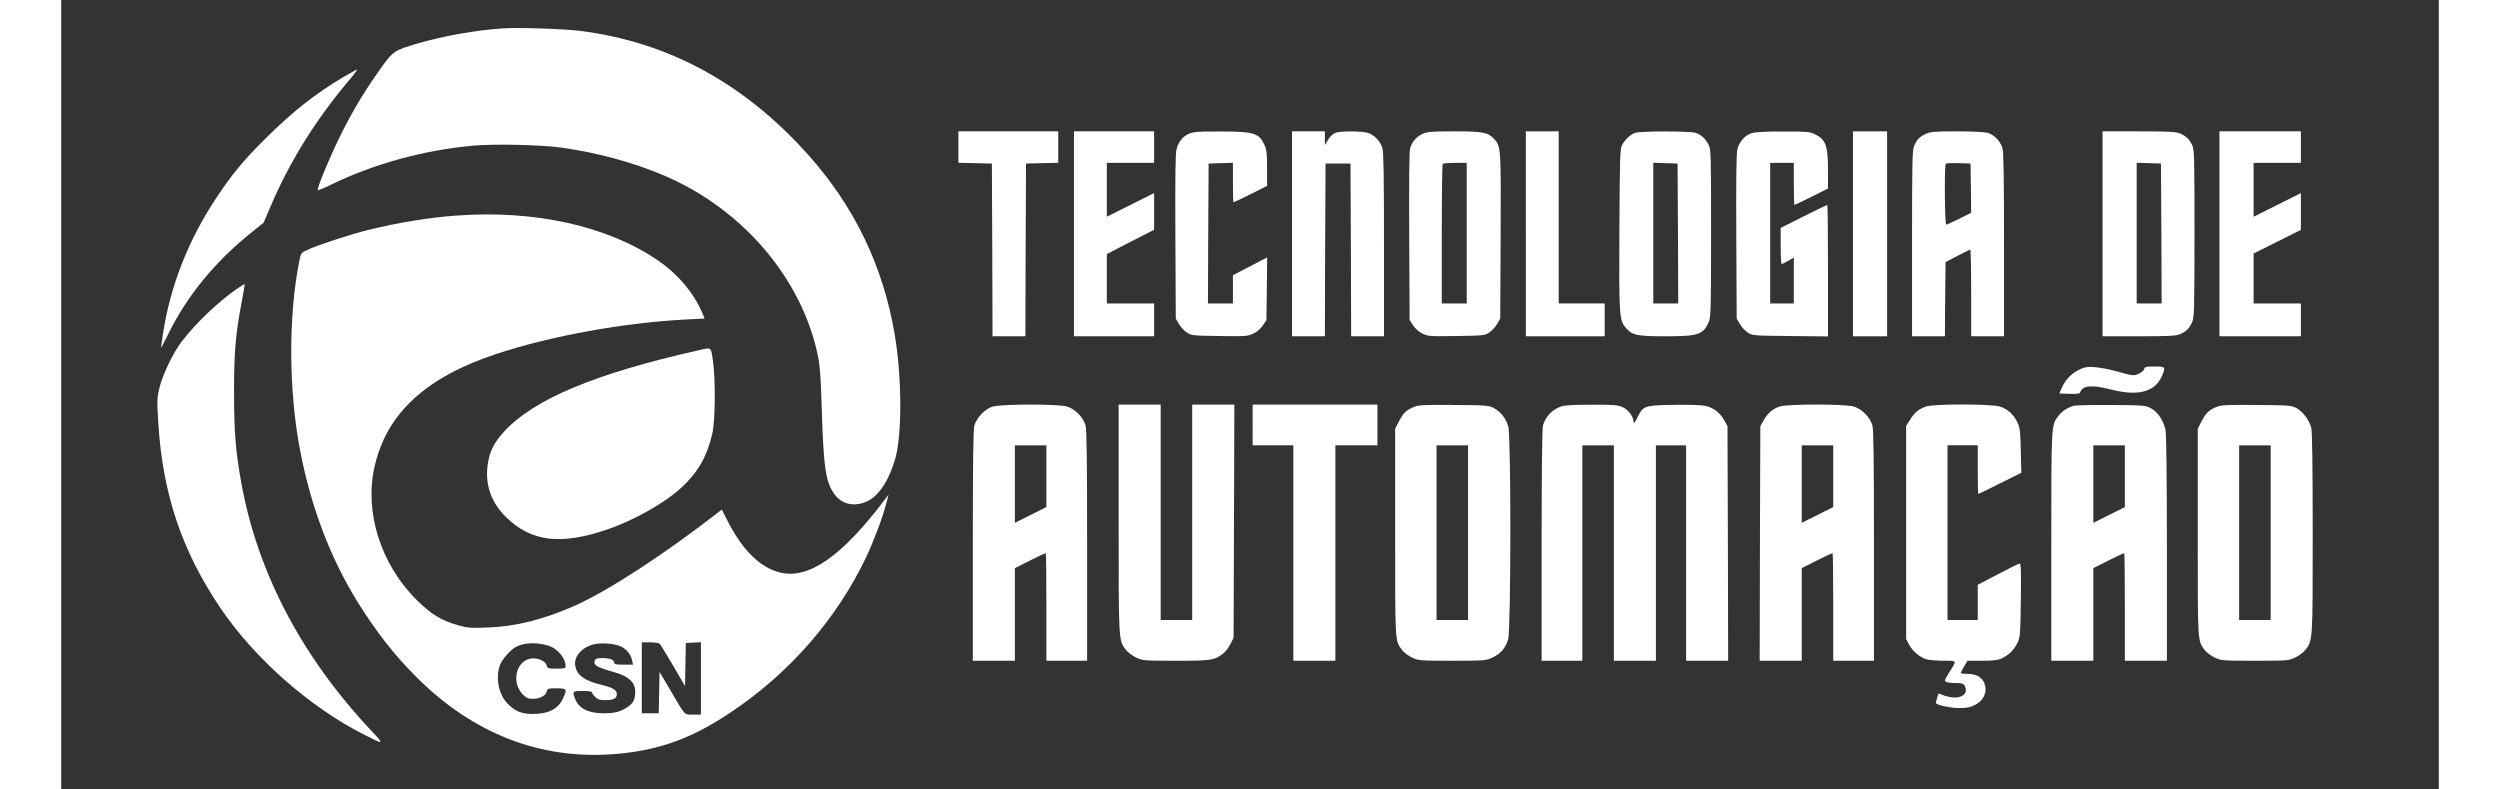 <svg xmlns="http://www.w3.org/2000/svg" version="1.0" width="190px" height="60px" viewBox="0 0 1810 601" preserveAspectRatio="xMidYMid meet">
    <rect x="0" y="0" width="1810" height="601" fill="#333333" stroke="none"/>
    <g transform="translate(0,601) scale(0.1,-0.1)" fill="#ffff" stroke="none">
    <path d="M3365 5794 c-206 -13 -458 -58 -655 -116 -174 -51 -184 -58 -275 -185 -118 -165 -199 -298 -291 -478 -82 -160 -201 -442 -190 -452 3 -3 47 15 98 40 325 159 704 263 1082 298 162 15 520 7 676 -15 280 -40 543 -112 779 -212 597 -254 1048 -782 1171 -1369 16 -80 23 -162 30 -410 14 -451 29 -550 95 -645 55 -79 153 -102 251 -56 89 41 167 161 214 326 52 185 50 623 -5 945 -88 519 -306 972 -658 1366 -487 545 -1064 859 -1737 944 -122 15 -465 27 -585 19z"/>
    <path d="M2151 5425 c-215 -127 -393 -267 -596 -470 -173 -172 -251 -267 -373 -450 -213 -319 -353 -676 -407 -1036 -8 -54 -15 -102 -15 -106 0 -4 27 47 59 112 141 285 355 546 629 765 l93 75 60 140 c140 326 334 638 581 933 43 50 75 92 70 92 -4 0 -49 -25 -101 -55z"/>
    <path d="M6830 4890 l0 -119 128 -3 127 -3 3 -657 2 -658 125 0 125 0 2 658 3 657 123 3 122 3 0 119 0 120 -380 0 -380 0 0 -120z"/>
    <path d="M7710 4230 l0 -780 305 0 305 0 0 125 0 125 -180 0 -180 0 0 188 0 188 180 93 180 92 0 140 0 139 -180 -90 -180 -90 0 205 0 205 180 0 180 0 0 120 0 120 -305 0 -305 0 0 -780z"/>
    <path d="M8584 4991 c-47 -21 -77 -58 -93 -116 -9 -29 -11 -210 -9 -665 l3 -625 23 -40 c13 -22 39 -52 59 -65 36 -24 41 -25 250 -28 203 -3 217 -2 259 19 28 13 56 37 72 62 l27 40 3 239 3 239 -130 -68 -131 -68 0 -107 0 -108 -95 0 -95 0 2 533 3 532 93 3 92 3 0 -151 c0 -82 2 -150 5 -150 3 0 61 28 130 62 l125 63 0 135 c0 109 -4 143 -19 175 -42 92 -80 104 -336 104 -174 1 -205 -2 -241 -18z"/>
    <path d="M9370 4230 l0 -780 125 0 125 0 2 658 3 657 95 0 95 0 3 -657 2 -658 125 0 125 0 0 696 c0 513 -3 707 -12 737 -16 53 -64 102 -113 116 -52 14 -203 14 -244 0 -19 -7 -40 -26 -56 -52 l-25 -42 0 53 0 52 -125 0 -125 0 0 -780z"/>
    <path d="M10364 4991 c-47 -22 -80 -59 -95 -110 -7 -24 -9 -247 -7 -672 l3 -635 27 -41 c16 -25 44 -49 72 -63 43 -20 56 -21 259 -18 208 3 214 4 250 28 20 13 46 43 59 65 l23 40 3 625 c3 681 3 687 -52 745 -45 48 -86 55 -306 55 -168 0 -201 -3 -236 -19z m336 -756 l0 -535 -95 0 -95 0 0 528 c0 291 3 532 7 535 3 4 46 7 95 7 l88 0 0 -535z"/>
    <path d="M11150 4230 l0 -780 300 0 300 0 0 125 0 125 -175 0 -175 0 0 655 0 655 -125 0 -125 0 0 -780z"/>
    <path d="M11984 4999 c-35 -10 -78 -49 -102 -94 -15 -27 -17 -94 -20 -639 -3 -654 -1 -692 46 -748 51 -60 84 -68 305 -68 248 0 285 12 328 105 17 37 19 80 19 678 0 607 -1 640 -19 675 -24 47 -56 76 -100 91 -41 13 -411 14 -457 0z m324 -766 l2 -533 -95 0 -95 0 0 535 0 536 93 -3 92 -3 3 -532z"/>
    <path d="M12865 4995 c-49 -17 -89 -63 -104 -118 -9 -30 -11 -218 -9 -667 l3 -625 23 -40 c13 -22 39 -52 59 -65 36 -25 37 -25 325 -28 l288 -3 0 500 c0 276 -2 501 -5 501 -3 0 -84 -39 -180 -87 l-175 -88 0 -137 c0 -76 3 -138 8 -138 4 0 26 11 50 25 l42 24 0 -175 0 -174 -90 0 -90 0 0 535 0 535 90 0 90 0 0 -160 c0 -88 2 -160 5 -160 3 0 61 28 130 62 l125 63 0 143 c0 187 -18 233 -105 273 -35 16 -67 19 -240 18 -146 0 -211 -4 -240 -14z"/>
    <path d="M13640 4230 l0 -780 130 0 130 0 0 780 0 780 -130 0 -130 0 0 -780z"/>
    <path d="M14195 4991 c-48 -22 -69 -44 -90 -94 -13 -31 -15 -130 -15 -742 l0 -705 125 0 125 0 2 283 3 282 90 47 c50 26 93 47 98 48 4 0 7 -148 7 -330 l0 -330 125 0 125 0 0 696 c0 513 -3 707 -12 737 -16 53 -64 102 -113 116 -23 6 -123 11 -235 11 -168 0 -201 -3 -235 -19z m343 -413 l2 -188 -90 -45 c-49 -25 -94 -45 -100 -45 -11 0 -15 452 -3 464 4 4 48 5 98 4 l90 -3 3 -187z"/>
    <path d="M15540 4230 l0 -780 275 0 c225 0 282 3 312 15 50 21 72 42 94 90 17 37 19 80 19 678 0 606 -1 640 -19 675 -23 46 -46 67 -94 87 -30 12 -87 15 -312 15 l-275 0 0 -780z m448 3 l2 -533 -95 0 -95 0 0 535 0 536 93 -3 92 -3 3 -532z"/>
    <path d="M16430 4230 l0 -780 310 0 310 0 0 125 0 125 -180 0 -180 0 0 190 0 190 180 90 180 90 0 140 0 140 -180 -90 -180 -90 0 205 0 205 180 0 180 0 0 120 0 120 -310 0 -310 0 0 -780z"/>
    <path d="M3010 4369 c-211 -15 -441 -53 -675 -110 -133 -33 -388 -116 -462 -152 -46 -21 -48 -24 -60 -82 -85 -424 -82 -996 8 -1455 83 -428 232 -816 437 -1145 145 -232 278 -401 447 -570 430 -430 942 -629 1502 -586 335 26 588 116 887 316 450 300 809 712 1033 1182 59 125 122 291 153 407 l19 71 -22 -29 c-333 -443 -589 -621 -810 -563 -152 40 -286 175 -401 405 l-37 73 -23 -18 c-413 -322 -841 -600 -1096 -714 -235 -104 -447 -158 -660 -166 -129 -5 -154 -3 -225 16 -129 36 -207 83 -316 191 -277 273 -403 672 -323 1020 92 405 393 681 934 858 414 136 967 236 1439 260 l139 7 -21 50 c-65 150 -184 290 -335 393 -382 261 -936 385 -1532 341z m702 -3275 c67 -22 128 -95 128 -155 0 -17 -7 -19 -69 -19 -64 0 -69 2 -75 24 -8 33 -68 60 -118 53 -116 -16 -154 -183 -63 -274 27 -27 41 -33 74 -33 54 0 99 24 107 55 6 24 10 25 75 25 79 0 82 -5 50 -75 -37 -82 -110 -120 -231 -120 -85 0 -134 20 -190 77 -69 69 -95 193 -61 292 16 45 81 120 124 142 63 33 159 36 249 8z m560 -11 c39 -23 66 -59 74 -100 l7 -33 -72 0 c-56 0 -71 3 -71 15 0 22 -33 35 -90 35 -38 0 -52 -4 -57 -16 -14 -38 9 -52 157 -94 101 -30 150 -76 150 -143 0 -61 -15 -91 -59 -120 -56 -37 -97 -47 -185 -47 -116 1 -187 37 -215 113 -21 54 -17 57 59 57 42 0 70 -4 70 -10 0 -6 11 -22 25 -35 19 -20 34 -25 75 -25 64 0 90 13 90 45 0 32 -29 50 -115 71 -133 32 -190 74 -202 148 -12 78 68 155 172 166 68 7 149 -5 187 -27z m287 24 c6 -8 51 -83 101 -167 l89 -153 3 164 3 164 58 3 57 3 0 -276 0 -275 -60 0 c-69 0 -54 -17 -181 200 l-74 125 -3 -157 -3 -158 -64 0 -65 0 0 270 0 270 64 0 c41 0 67 -5 75 -13z"/>
    <path d="M1334 3809 c-143 -101 -313 -263 -415 -397 -67 -88 -143 -246 -170 -350 -20 -80 -20 -93 -10 -268 33 -541 178 -975 472 -1411 260 -385 684 -759 1096 -966 153 -78 154 -77 58 26 -534 566 -871 1209 -994 1892 -44 246 -55 389 -55 685 -1 306 12 450 59 696 14 70 23 129 21 131 -1 2 -29 -16 -62 -38z"/>
    <path d="M4850 3343 c-785 -177 -1248 -370 -1476 -616 -78 -84 -113 -154 -127 -252 -22 -155 26 -292 143 -405 188 -183 412 -211 760 -93 208 70 448 205 577 326 122 114 190 234 229 403 24 100 26 420 5 562 -16 104 -8 98 -111 75z"/>
    <path d="M15400 3211 c-77 -25 -137 -79 -169 -151 l-20 -45 77 -3 c52 -2 78 1 81 9 18 55 87 62 235 24 209 -54 338 -19 390 107 28 65 25 68 -58 68 -65 0 -74 -2 -79 -20 -3 -11 -22 -27 -43 -36 -37 -16 -43 -15 -151 15 -119 33 -221 46 -263 32z"/>
    <path d="M7088 2914 c-55 -17 -118 -83 -136 -142 -9 -29 -12 -273 -12 -916 l0 -876 160 0 160 0 0 353 0 352 115 58 c63 31 117 57 120 57 3 0 5 -184 5 -410 l0 -410 155 0 155 0 0 876 c0 643 -3 887 -12 916 -18 62 -80 125 -141 143 -71 21 -500 20 -569 -1z m412 -529 l0 -235 -120 -60 -120 -60 0 295 0 295 120 0 120 0 0 -235z"/>
    <path d="M8050 2062 c0 -944 -1 -924 55 -999 15 -19 51 -46 79 -59 49 -23 59 -24 304 -24 271 0 289 3 358 55 17 13 42 46 55 72 l24 48 3 888 3 887 -161 0 -160 0 0 -820 0 -820 -120 0 -120 0 0 820 0 820 -160 0 -160 0 0 -868z"/>
    <path d="M9070 2775 l0 -155 155 0 155 0 0 -820 0 -820 160 0 160 0 0 820 0 820 160 0 160 0 0 155 0 155 -475 0 -475 0 0 -155z"/>
    <path d="M10306 2915 c-61 -22 -88 -47 -121 -110 l-30 -59 0 -790 c0 -853 -2 -820 53 -895 14 -18 48 -44 76 -57 50 -23 58 -24 306 -24 247 0 257 1 305 24 63 29 100 72 120 138 22 74 23 1549 1 1622 -19 62 -57 111 -109 139 -40 21 -54 22 -302 24 -206 2 -268 0 -299 -12z m404 -960 l0 -665 -120 0 -120 0 0 665 0 665 120 0 120 0 0 -665z"/>
    <path d="M11419 2916 c-69 -24 -120 -78 -139 -146 -6 -22 -10 -368 -10 -912 l0 -878 155 0 155 0 0 820 0 820 120 0 120 0 0 -820 0 -820 160 0 160 0 0 820 0 820 115 0 115 0 0 -820 0 -820 160 0 160 0 -2 893 -3 892 -22 41 c-32 60 -83 100 -145 114 -34 7 -123 10 -245 8 -222 -4 -229 -6 -275 -98 -21 -41 -27 -49 -28 -31 0 39 -40 92 -84 112 -36 16 -67 19 -236 18 -133 0 -206 -4 -231 -13z"/>
    <path d="M13081 2915 c-51 -16 -94 -54 -124 -110 l-22 -40 -3 -892 -2 -893 160 0 160 0 0 353 0 352 115 58 c63 31 117 57 120 57 3 0 5 -184 5 -410 l0 -410 155 0 155 0 0 876 c0 643 -3 887 -12 916 -18 62 -80 125 -141 143 -69 20 -500 21 -566 0z m409 -530 l0 -235 -120 -60 -120 -60 0 295 0 295 120 0 120 0 0 -235z"/>
    <path d="M14196 2915 c-57 -20 -87 -45 -121 -100 l-30 -48 0 -811 0 -811 22 -42 c27 -51 82 -96 132 -112 21 -6 80 -11 131 -11 105 0 103 4 45 -85 -19 -31 -35 -59 -35 -64 0 -14 28 -21 85 -21 43 0 56 -4 65 -19 39 -74 -45 -115 -155 -76 -22 8 -41 15 -42 15 -4 0 -25 -72 -21 -74 19 -17 116 -36 177 -36 61 0 85 5 121 24 72 37 99 111 65 176 -20 39 -63 60 -125 60 -27 0 -50 3 -50 6 0 3 12 25 26 50 l26 44 111 0 c88 0 120 4 152 19 54 26 93 65 119 120 19 43 21 66 24 324 3 200 1 277 -8 277 -6 0 -80 -36 -165 -81 l-155 -81 0 -134 0 -134 -115 0 -115 0 0 665 0 665 115 0 115 0 0 -185 c0 -102 2 -185 5 -185 3 0 78 36 166 81 l161 80 -4 167 c-3 142 -7 174 -24 212 -29 64 -76 107 -136 125 -71 21 -504 21 -562 0z"/>
    <path d="M15320 2921 c-50 -16 -90 -42 -115 -76 -56 -72 -55 -55 -55 -997 l0 -868 160 0 160 0 0 353 0 352 115 58 c63 31 117 57 120 57 3 0 5 -184 5 -410 l0 -410 160 0 160 0 0 855 c0 565 -4 871 -11 904 -15 70 -59 136 -111 163 -41 22 -53 23 -303 25 -143 1 -271 -2 -285 -6z m390 -536 l0 -235 -120 -60 -120 -60 0 295 0 295 120 0 120 0 0 -235z"/>
    <path d="M16416 2915 c-61 -22 -88 -47 -121 -110 l-30 -59 0 -790 c0 -853 -2 -820 53 -895 14 -18 48 -44 76 -57 50 -23 58 -24 306 -24 248 0 256 1 306 24 28 13 64 40 79 59 56 74 55 65 55 891 0 525 -4 773 -11 801 -17 59 -65 122 -112 148 -40 21 -54 22 -302 24 -206 2 -268 0 -299 -12z m404 -960 l0 -665 -120 0 -120 0 0 665 0 665 120 0 120 0 0 -665z"/>
    </g>
</svg>